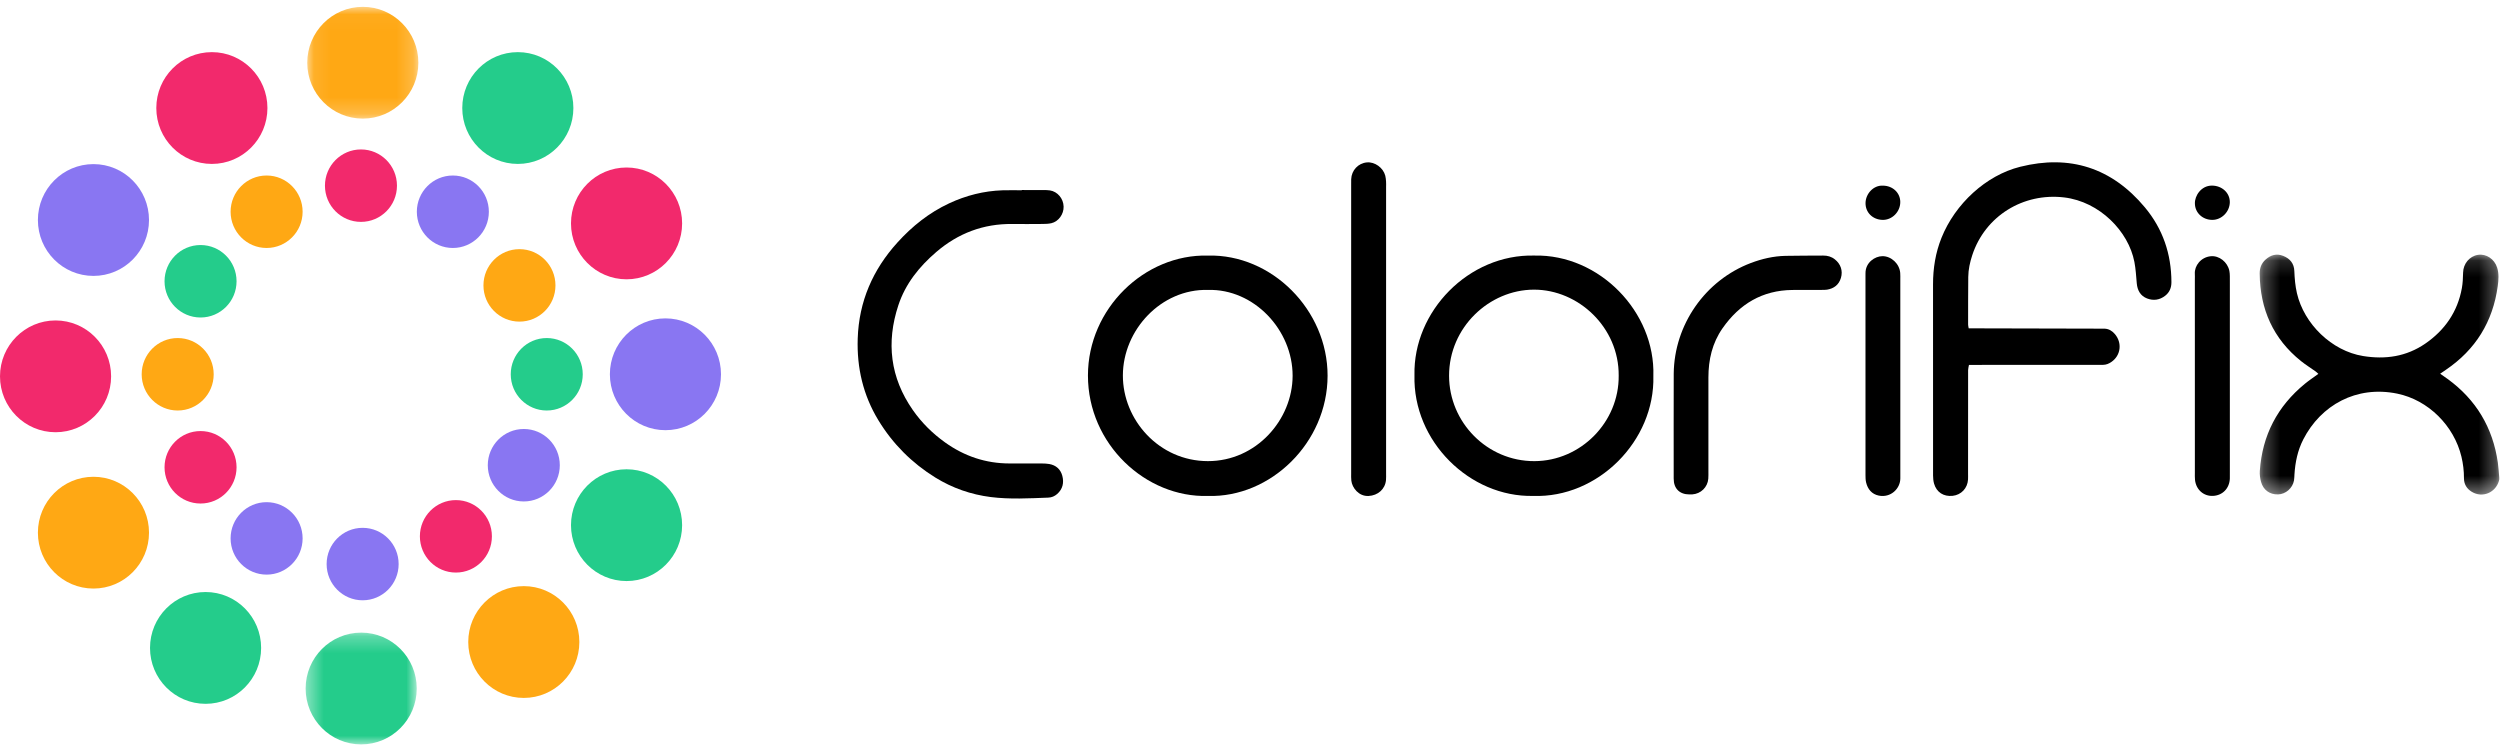 <svg width="151px" height="45px" viewBox="0 0 151 45" version="1.1" xmlns="http://www.w3.org/2000/svg" xmlns:xlink="http://www.w3.org/1999/xlink">
    <!-- Generator: Sketch 54.1 (76490) - https://sketchapp.com -->
    <title>colorifix logo</title>
    <desc>Created with Sketch.</desc>
    <defs>
        <polygon id="path-1" points="0.257 0.142 14.729 0.142 14.729 14.633 0.257 14.633"></polygon>
        <polygon id="path-3" points="0.093 0.037 6.804 0.037 6.804 6.789 0.093 6.789"></polygon>
        <polygon id="path-5" points="0.406 0.266 7.117 0.266 7.117 7.018 0.406 7.018"></polygon>
    </defs>
    <g id="Symbols" stroke="none" stroke-width="1" fill="none" fill-rule="evenodd">
        <g id="menu-top" transform="translate(0, -15)">
            <g id="colorifix-logo" transform="translate(0, 15)">
                <g id="Group-78">
                    <path d="M118.909,19.831 C119.123,19.835 126.966,19.845 127.115,19.851 C127.369,19.861 127.568,19.981 127.732,20.17 C128.192,20.702 128.101,21.466 127.53,21.86 C127.38,21.964 127.218,22.034 127.033,22.036 C126.899,22.038 121.836,22.04 119.438,22.04 L118.926,22.04 C118.905,22.159 118.875,22.256 118.874,22.354 C118.869,22.953 118.871,27.118 118.871,28.602 C118.871,28.722 118.876,28.842 118.869,28.961 C118.839,29.489 118.458,29.892 117.942,29.948 C117.393,30.006 116.969,29.736 116.817,29.21 C116.773,29.055 116.759,28.887 116.757,28.724 C116.751,28.019 116.754,20.318 116.755,17.172 C116.755,16.204 116.905,15.263 117.267,14.362 C118.089,12.315 119.948,10.591 122.02,10.073 C125.019,9.323 127.553,10.133 129.55,12.524 C130.636,13.823 131.15,15.342 131.154,17.04 C131.154,17.381 131.043,17.654 130.778,17.862 C130.444,18.124 130.063,18.174 129.681,18.026 C129.285,17.872 129.099,17.54 129.061,17.116 C129.023,16.684 128.999,16.248 128.918,15.823 C128.563,13.968 126.814,12.181 124.679,11.925 C122.203,11.629 119.902,13.048 119.125,15.411 C118.985,15.839 118.887,16.278 118.883,16.73 C118.873,17.689 118.875,18.649 118.874,19.607 C118.874,19.665 118.891,19.724 118.909,19.831" id="Fill-1" fill="#000000"></path>
                    <path d="M72.963,17.511 C70.138,17.437 67.828,19.925 67.822,22.675 C67.815,25.355 70.002,27.849 72.956,27.852 C75.88,27.855 78.066,25.351 78.074,22.706 C78.082,19.932 75.742,17.436 72.963,17.511 M72.961,29.955 C69.218,30.069 65.708,26.838 65.712,22.675 C65.715,18.64 69.133,15.34 72.959,15.437 C76.805,15.339 80.192,18.715 80.186,22.696 C80.179,26.76 76.726,30.067 72.961,29.955" id="Fill-3" fill="#000000"></path>
                    <path d="M97.769,22.686 C97.792,19.779 95.335,17.487 92.645,17.495 C89.951,17.502 87.522,19.772 87.524,22.695 C87.526,25.51 89.823,27.86 92.677,27.853 C95.481,27.845 97.798,25.492 97.769,22.686 M92.676,15.436 C96.599,15.348 99.988,18.841 99.863,22.711 C99.962,26.63 96.518,30.092 92.602,29.954 C88.782,30.036 85.329,26.665 85.434,22.66 C85.347,18.807 88.709,15.337 92.676,15.436" id="Fill-5" fill="#000000"></path>
                    <g id="Group-9" transform="translate(136.228, 15.238)">
                        <mask id="mask-2" fill="white">
                            <use xlink:href="#path-1"></use>
                        </mask>
                        <g id="Clip-8"></g>
                        <path d="M11.158,7.335 C11.344,7.465 11.48,7.556 11.611,7.653 C13.328,8.904 14.337,10.589 14.641,12.698 C14.686,13.009 14.702,13.323 14.728,13.636 C14.732,13.694 14.724,13.757 14.707,13.812 C14.503,14.511 13.713,14.868 13.059,14.462 C12.761,14.277 12.594,14.006 12.595,13.642 C12.597,13.206 12.545,12.776 12.444,12.351 C11.997,10.473 10.438,8.921 8.562,8.537 C6.091,8.031 3.949,9.237 2.891,11.301 C2.549,11.969 2.404,12.679 2.357,13.418 C2.35,13.538 2.35,13.659 2.33,13.777 C2.249,14.246 1.829,14.612 1.367,14.625 C0.861,14.639 0.471,14.351 0.339,13.869 C0.28,13.651 0.25,13.432 0.265,13.204 C0.413,11.052 1.328,9.303 2.985,7.944 C3.236,7.737 3.509,7.557 3.801,7.343 C3.733,7.283 3.686,7.232 3.63,7.193 C3.338,6.985 3.033,6.796 2.755,6.573 C1.068,5.221 0.28,3.437 0.257,1.286 C0.254,0.949 0.361,0.669 0.607,0.446 C0.919,0.162 1.276,0.057 1.679,0.218 C2.088,0.381 2.334,0.676 2.35,1.133 C2.366,1.583 2.405,2.03 2.506,2.47 C2.935,4.324 4.601,5.957 6.502,6.266 C7.85,6.485 9.118,6.301 10.259,5.516 C11.44,4.702 12.21,3.597 12.469,2.165 C12.524,1.857 12.536,1.54 12.543,1.226 C12.554,0.693 12.927,0.236 13.44,0.155 C13.945,0.075 14.437,0.411 14.6,0.928 C14.717,1.299 14.686,1.673 14.636,2.042 C14.341,4.197 13.295,5.885 11.499,7.101 C11.402,7.166 11.306,7.233 11.158,7.335" id="Fill-7" fill="#000000" mask="url(#mask-2)"></path>
                    </g>
                    <path d="M61.718,11.478 C62.15,11.478 62.582,11.476 63.014,11.479 C63.147,11.48 63.283,11.48 63.414,11.5 C63.876,11.571 64.231,11.995 64.242,12.478 C64.254,12.938 63.936,13.381 63.501,13.482 C63.329,13.521 63.146,13.526 62.969,13.527 C62.358,13.533 61.748,13.535 61.137,13.529 C59.393,13.51 57.869,14.09 56.548,15.223 C55.522,16.104 54.69,17.138 54.261,18.437 C53.519,20.682 53.768,22.808 55.134,24.766 C55.669,25.533 56.327,26.182 57.086,26.725 C58.248,27.555 59.54,27.991 60.97,27.993 C61.625,27.993 62.281,27.991 62.936,27.994 C63.084,27.995 63.235,28.001 63.38,28.027 C63.785,28.099 64.058,28.346 64.163,28.737 C64.274,29.155 64.19,29.542 63.849,29.841 C63.698,29.972 63.524,30.048 63.322,30.056 C62.161,30.099 60.999,30.168 59.842,30.022 C58.645,29.87 57.525,29.48 56.496,28.844 C55.076,27.965 53.923,26.812 53.053,25.381 C52.133,23.868 51.748,22.215 51.806,20.448 C51.879,18.207 52.717,16.289 54.207,14.645 C55.098,13.661 56.119,12.847 57.326,12.283 C58.351,11.804 59.426,11.531 60.557,11.494 C60.943,11.482 61.331,11.492 61.718,11.492 L61.718,11.478 Z" id="Fill-10" fill="#000000"></path>
                    <path d="M81.61,11.183 C81.61,11.064 81.607,10.944 81.612,10.824 C81.633,10.285 82.036,9.856 82.561,9.809 C83.038,9.766 83.543,10.128 83.67,10.61 C83.7,10.726 83.709,10.847 83.718,10.966 C83.726,11.07 83.72,11.176 83.72,11.28 L83.72,28.593 C83.72,28.728 83.726,28.863 83.714,28.997 C83.664,29.546 83.225,29.929 82.659,29.957 C82.069,29.986 81.671,29.465 81.621,29.034 C81.604,28.887 81.61,28.735 81.61,28.585 C81.61,25.677 81.61,14.076 81.61,11.183" id="Fill-12" fill="#000000"></path>
                    <path d="M101.093,22.572 C101.121,19.613 102.993,16.931 105.75,15.886 C106.423,15.631 107.118,15.47 107.839,15.454 C108.598,15.438 109.358,15.442 110.118,15.436 C110.379,15.434 110.617,15.499 110.825,15.665 C111.178,15.945 111.321,16.354 111.192,16.787 C111.068,17.201 110.77,17.428 110.352,17.496 C110.236,17.515 110.115,17.509 109.996,17.51 C109.415,17.512 108.834,17.507 108.253,17.514 C106.443,17.535 105.065,18.362 104.041,19.828 C103.419,20.718 103.188,21.728 103.188,22.802 C103.19,24.691 103.189,26.579 103.188,28.467 C103.188,28.617 103.193,28.768 103.181,28.916 C103.14,29.429 102.729,29.827 102.215,29.861 C102.156,29.865 102.096,29.863 102.036,29.863 C101.455,29.863 101.089,29.514 101.091,28.91 C101.094,27.772 101.083,23.546 101.093,22.572" id="Fill-14" fill="#000000"></path>
                    <path d="M132.569,16.894 C132.569,16.775 132.576,16.654 132.568,16.535 C132.539,16.057 132.927,15.537 133.526,15.477 C134.038,15.425 134.545,15.827 134.655,16.365 C134.675,16.467 134.679,16.573 134.682,16.678 C134.687,16.827 134.683,16.977 134.683,17.127 L134.683,28.548 C134.683,28.668 134.687,28.788 134.682,28.908 C134.658,29.499 134.245,29.923 133.667,29.952 C133.101,29.98 132.643,29.579 132.579,28.989 C132.563,28.841 132.57,28.69 132.57,28.54 C132.569,26.592 132.569,18.828 132.569,16.894" id="Fill-16" fill="#000000"></path>
                    <path d="M114.78,28.891 C114.78,29.512 114.2,30.084 113.473,29.933 C113.057,29.846 112.81,29.548 112.712,29.137 C112.678,28.993 112.676,28.84 112.676,28.691 C112.674,24.689 112.675,20.688 112.675,16.686 C112.675,16.626 112.676,16.566 112.676,16.506 C112.67,15.852 113.248,15.474 113.701,15.472 C114.235,15.471 114.727,15.93 114.773,16.482 C114.784,16.617 114.779,16.752 114.779,16.887 C114.779,18.851 114.78,28.783 114.78,28.891" id="Fill-18" fill="#000000"></path>
                    <path d="M132.572,12.292 C132.554,11.837 132.942,11.211 133.598,11.21 C134.208,11.21 134.689,11.65 134.681,12.217 C134.672,12.792 134.188,13.28 133.627,13.281 C133.037,13.281 132.577,12.851 132.572,12.292" id="Fill-20" fill="#000000"></path>
                    <path d="M113.726,11.213 C114.319,11.215 114.774,11.642 114.777,12.199 C114.78,12.794 114.282,13.296 113.703,13.281 C113.106,13.265 112.673,12.833 112.678,12.266 C112.683,11.707 113.155,11.182 113.726,11.213" id="Fill-22" fill="#000000"></path>
                    <g id="Group-30" transform="translate(18.465, 0.376)">
                        <mask id="mask-4" fill="white">
                            <use xlink:href="#path-3"></use>
                        </mask>
                        <g id="Clip-29"></g>
                        <path d="M6.804,3.413 C6.804,5.278 5.302,6.789 3.449,6.789 C1.595,6.789 0.093,5.278 0.093,3.413 C0.093,1.548 1.595,0.037 3.449,0.037 C5.302,0.037 6.804,1.548 6.804,3.413" id="Fill-28" fill="#FFA814" mask="url(#mask-4)"></path>
                    </g>
                    <path d="M34.632,6.525 C34.632,8.39 33.13,9.901 31.277,9.901 C29.424,9.901 27.921,8.39 27.921,6.525 C27.921,4.66 29.424,3.149 31.277,3.149 C33.13,3.149 34.632,4.66 34.632,6.525" id="Fill-31" fill="#24CC8B"></path>
                    <path d="M41.2,13.493 C41.2,15.358 39.697,16.87 37.844,16.87 C35.991,16.87 34.488,15.358 34.488,13.493 C34.488,11.629 35.991,10.117 37.844,10.117 C39.697,10.117 41.2,11.629 41.2,13.493" id="Fill-33" fill="#F2296C"></path>
                    <path d="M43.548,22.607 C43.548,24.472 42.046,25.983 40.193,25.983 C38.339,25.983 36.837,24.472 36.837,22.607 C36.837,20.742 38.339,19.23 40.193,19.23 C42.046,19.23 43.548,20.742 43.548,22.607" id="Fill-35" fill="#8976F2"></path>
                    <path d="M41.2,31.72 C41.2,33.585 39.697,35.096 37.844,35.096 C35.991,35.096 34.488,33.585 34.488,31.72 C34.488,29.855 35.991,28.344 37.844,28.344 C39.697,28.344 41.2,29.855 41.2,31.72" id="Fill-37" fill="#24CC8B"></path>
                    <path d="M34.993,38.778 C34.993,40.643 33.491,42.155 31.637,42.155 C29.784,42.155 28.282,40.643 28.282,38.778 C28.282,36.913 29.784,35.402 31.637,35.402 C33.491,35.402 34.993,36.913 34.993,38.778" id="Fill-39" fill="#FFA814"></path>
                    <g id="Group-43" transform="translate(18.054, 37.944)">
                        <mask id="mask-6" fill="white">
                            <use xlink:href="#path-5"></use>
                        </mask>
                        <g id="Clip-42"></g>
                        <path d="M7.117,3.642 C7.117,5.507 5.614,7.018 3.761,7.018 C1.908,7.018 0.406,5.507 0.406,3.642 C0.406,1.777 1.908,0.266 3.761,0.266 C5.614,0.266 7.117,1.777 7.117,3.642" id="Fill-41" fill="#24CC8B" mask="url(#mask-6)"></path>
                    </g>
                    <path d="M15.772,39.135 C15.772,40.999 14.27,42.511 12.417,42.511 C10.564,42.511 9.061,40.999 9.061,39.135 C9.061,37.27 10.564,35.758 12.417,35.758 C14.27,35.758 15.772,37.27 15.772,39.135" id="Fill-44" fill="#24CC8B"></path>
                    <path d="M9,32.173 C9,34.038 7.498,35.549 5.645,35.549 C3.791,35.549 2.289,34.038 2.289,32.173 C2.289,30.308 3.791,28.797 5.645,28.797 C7.498,28.797 9,30.308 9,32.173" id="Fill-46" fill="#FFA814"></path>
                    <path d="M6.711,22.731 C6.711,24.596 5.209,26.107 3.356,26.107 C1.502,26.107 0,24.596 0,22.731 C0,20.866 1.502,19.355 3.356,19.355 C5.209,19.355 6.711,20.866 6.711,22.731" id="Fill-48" fill="#F2296C"></path>
                    <path d="M9,13.289 C9,15.154 7.498,16.665 5.645,16.665 C3.791,16.665 2.289,15.154 2.289,13.289 C2.289,11.424 3.791,9.912 5.645,9.912 C7.498,9.912 9,11.424 9,13.289" id="Fill-50" fill="#8976F2"></path>
                    <path d="M16.153,6.525 C16.153,8.39 14.65,9.901 12.797,9.901 C10.943,9.901 9.441,8.39 9.441,6.525 C9.441,4.66 10.943,3.149 12.797,3.149 C14.65,3.149 16.153,4.66 16.153,6.525" id="Fill-52" fill="#F2296C"></path>
                    <path d="M23.977,11.214 C23.977,12.423 23.003,13.402 21.802,13.402 C20.601,13.402 19.627,12.423 19.627,11.214 C19.627,10.006 20.601,9.026 21.802,9.026 C23.003,9.026 23.977,10.006 23.977,11.214" id="Fill-54" fill="#F2296C"></path>
                    <path d="M29.527,12.79 C29.527,13.998 28.553,14.978 27.352,14.978 C26.151,14.978 25.177,13.998 25.177,12.79 C25.177,11.581 26.151,10.601 27.352,10.601 C28.553,10.601 29.527,11.581 29.527,12.79" id="Fill-56" fill="#8976F2"></path>
                    <path d="M33.55,17.238 C33.55,18.447 32.577,19.426 31.375,19.426 C30.174,19.426 29.2,18.447 29.2,17.238 C29.2,16.029 30.174,15.049 31.375,15.049 C32.577,15.049 33.55,16.029 33.55,17.238" id="Fill-58" fill="#FFA814"></path>
                    <path d="M35.198,22.607 C35.198,23.815 34.225,24.795 33.024,24.795 C31.822,24.795 30.849,23.815 30.849,22.607 C30.849,21.398 31.822,20.418 33.024,20.418 C34.225,20.418 35.198,21.398 35.198,22.607" id="Fill-60" fill="#24CC8B"></path>
                    <path d="M33.812,28.1 C33.812,29.309 32.838,30.288 31.637,30.288 C30.436,30.288 29.462,29.309 29.462,28.1 C29.462,26.891 30.436,25.911 31.637,25.911 C32.838,25.911 33.812,26.891 33.812,28.1" id="Fill-62" fill="#8976F2"></path>
                    <path d="M29.711,32.394 C29.711,33.603 28.737,34.583 27.536,34.583 C26.335,34.583 25.361,33.603 25.361,32.394 C25.361,31.186 26.335,30.206 27.536,30.206 C28.737,30.206 29.711,31.186 29.711,32.394" id="Fill-64" fill="#F2296C"></path>
                    <path d="M24.078,34.07 C24.078,35.278 23.105,36.258 21.903,36.258 C20.702,36.258 19.728,35.278 19.728,34.07 C19.728,32.861 20.702,31.881 21.903,31.881 C23.105,31.881 24.078,32.861 24.078,34.07" id="Fill-66" fill="#8976F2"></path>
                    <path d="M18.278,32.519 C18.278,33.727 17.304,34.707 16.103,34.707 C14.902,34.707 13.928,33.727 13.928,32.519 C13.928,31.31 14.902,30.331 16.103,30.331 C17.304,30.331 18.278,31.31 18.278,32.519" id="Fill-68" fill="#8976F2"></path>
                    <path d="M14.288,28.224 C14.288,29.433 13.315,30.413 12.113,30.413 C10.912,30.413 9.938,29.433 9.938,28.224 C9.938,27.016 10.912,26.036 12.113,26.036 C13.315,26.036 14.288,27.016 14.288,28.224" id="Fill-70" fill="#F2296C"></path>
                    <path d="M12.907,22.607 C12.907,23.815 11.933,24.795 10.732,24.795 C9.531,24.795 8.557,23.815 8.557,22.607 C8.557,21.398 9.531,20.418 10.732,20.418 C11.933,20.418 12.907,21.398 12.907,22.607" id="Fill-72" fill="#FFA814"></path>
                    <path d="M14.288,16.989 C14.288,18.198 13.315,19.177 12.113,19.177 C10.912,19.177 9.938,18.198 9.938,16.989 C9.938,15.78 10.912,14.8 12.113,14.8 C13.315,14.8 14.288,15.78 14.288,16.989" id="Fill-74" fill="#24CC8B"></path>
                    <path d="M18.278,12.79 C18.278,13.998 17.304,14.978 16.103,14.978 C14.902,14.978 13.928,13.998 13.928,12.79 C13.928,11.581 14.902,10.601 16.103,10.601 C17.304,10.601 18.278,11.581 18.278,12.79" id="Fill-76" fill="#FFA814"></path>
                </g>
            </g>
        </g>
    </g>
</svg>